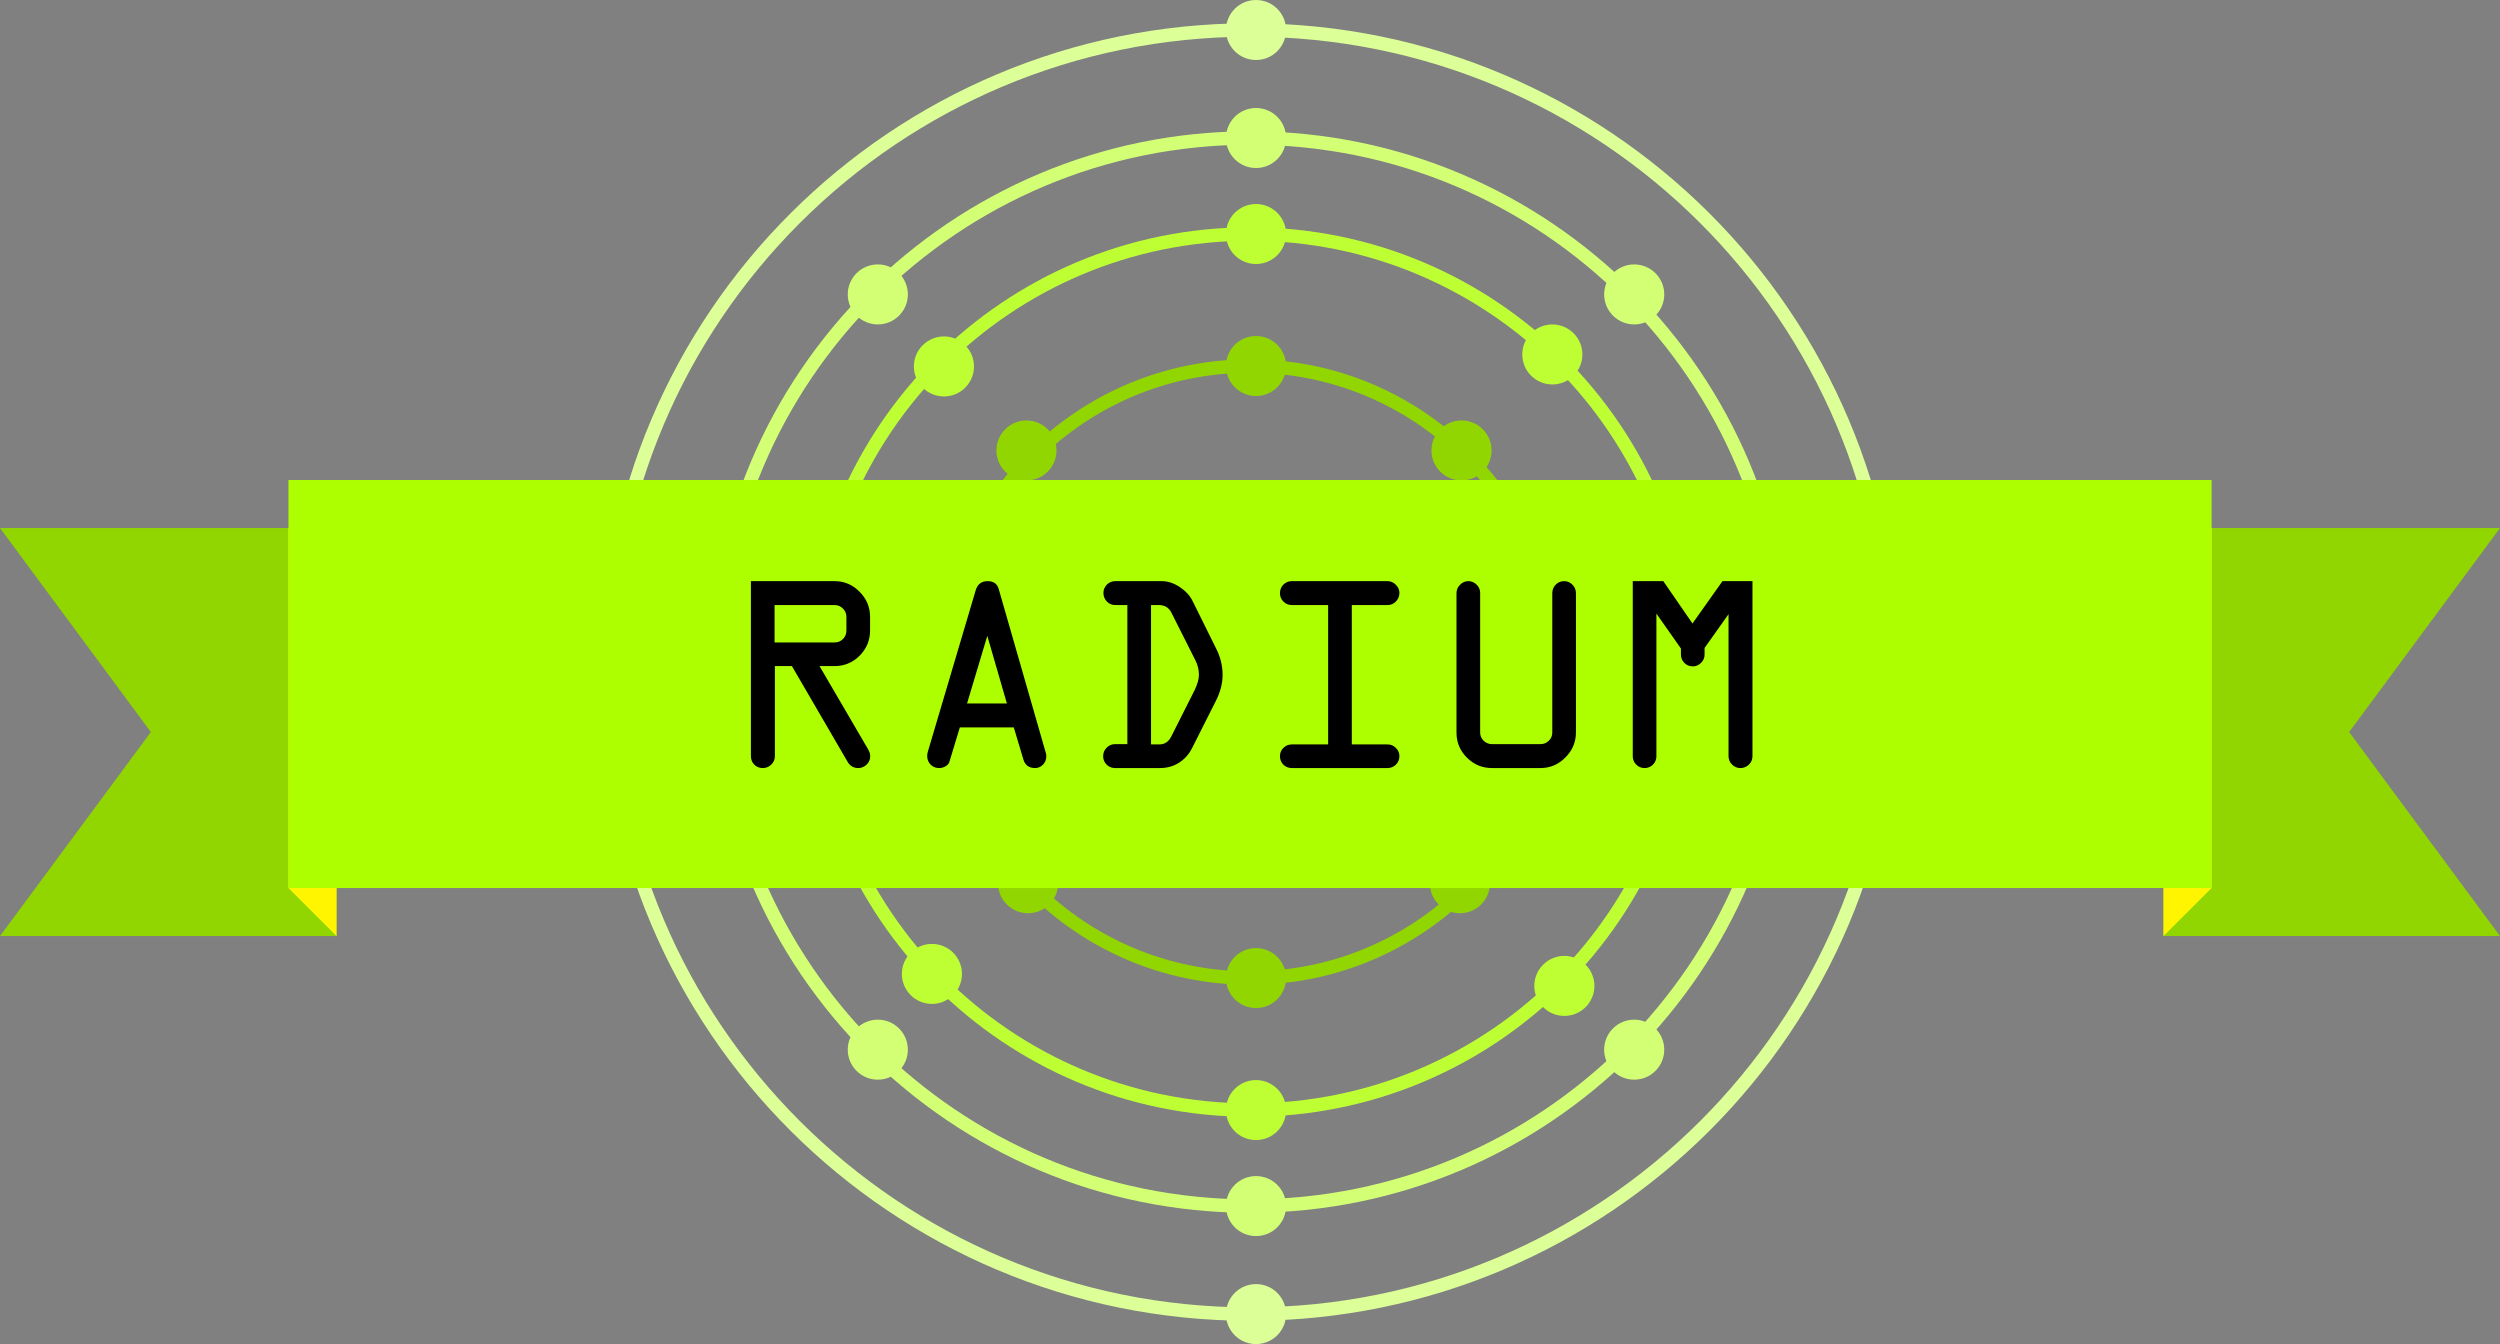<svg width="186" height="100" viewBox="0 0 186 100" fill="none" xmlns="http://www.w3.org/2000/svg">
<rect x="0" y="0" width="186" height="100" fill="#808080" stroke="none"/>
<g clip-path="url(#clip0)">
<path d="M93.447 29.464C94.682 29.464 95.683 28.465 95.683 27.232C95.683 25.999 94.682 25 93.447 25C92.213 25 91.212 25.999 91.212 27.232C91.212 28.465 92.213 29.464 93.447 29.464Z" fill="#91D600"/>
<path d="M93.447 75C94.682 75 95.683 74.001 95.683 72.768C95.683 71.535 94.682 70.536 93.447 70.536C92.213 70.536 91.212 71.535 91.212 72.768C91.212 74.001 92.213 75 93.447 75Z" fill="#91D600"/>
<path d="M107.156 35.092C108.029 35.964 109.444 35.964 110.318 35.092C111.191 34.221 111.191 32.807 110.318 31.936C109.444 31.064 108.029 31.064 107.156 31.936C106.283 32.807 106.283 34.221 107.156 35.092Z" fill="#91D600"/>
<path d="M74.907 67.291C75.78 68.163 77.196 68.163 78.069 67.291C78.942 66.419 78.942 65.006 78.069 64.134C77.196 63.262 75.78 63.262 74.907 64.134C74.034 65.006 74.034 66.419 74.907 67.291Z" fill="#91D600"/>
<path d="M113.567 49.554C113.567 50.786 114.568 51.786 115.803 51.786C117.037 51.786 118.038 50.786 118.038 49.554C118.038 48.321 117.037 47.321 115.803 47.321C114.568 47.321 113.567 48.321 113.567 49.554Z" fill="#91D600"/>
<path d="M67.962 49.554C67.962 50.786 68.962 51.786 70.197 51.786C71.432 51.786 72.433 50.786 72.433 49.554C72.433 48.321 71.432 47.321 70.197 47.321C68.962 47.321 67.962 48.321 67.962 49.554Z" fill="#91D600"/>
<path d="M107.037 64.134C106.164 65.006 106.164 66.419 107.037 67.291C107.91 68.163 109.325 68.163 110.198 67.291C111.071 66.419 111.071 65.006 110.198 64.134C109.325 63.263 107.91 63.263 107.037 64.134Z" fill="#91D600"/>
<path d="M74.788 31.936C73.915 32.807 73.915 34.221 74.788 35.092C75.661 35.964 77.077 35.964 77.95 35.092C78.823 34.221 78.823 32.807 77.95 31.936C77.077 31.064 75.661 31.064 74.788 31.936Z" fill="#91D600"/>
<path d="M93 72.768C105.594 72.768 115.803 62.574 115.803 50C115.803 37.426 105.594 27.232 93 27.232C80.406 27.232 70.197 37.426 70.197 50C70.197 62.574 80.406 72.768 93 72.768Z" stroke="#91D600"/>
<path d="M93 82.589C111.026 82.589 125.639 67.999 125.639 50C125.639 32.001 111.026 17.411 93 17.411C74.974 17.411 60.361 32.001 60.361 50C60.361 67.999 74.974 82.589 93 82.589Z" stroke="#BEFF33"/>
<path d="M93.447 80.357C92.212 80.357 91.212 81.356 91.212 82.589C91.212 83.822 92.212 84.821 93.447 84.821C94.682 84.821 95.683 83.822 95.683 82.589C95.683 81.356 94.682 80.357 93.447 80.357Z" fill="#BEFF33"/>
<path d="M93.447 15.179C92.212 15.179 91.212 16.178 91.212 17.411C91.212 18.643 92.212 19.643 93.447 19.643C94.682 19.643 95.683 18.643 95.683 17.411C95.683 16.178 94.682 15.179 93.447 15.179Z" fill="#BEFF33"/>
<path d="M70.915 70.881C70.042 70.009 68.627 70.009 67.754 70.881C66.881 71.753 66.881 73.166 67.754 74.038C68.627 74.909 70.042 74.909 70.915 74.038C71.788 73.166 71.788 71.753 70.915 70.881Z" fill="#BEFF33"/>
<path d="M117.074 24.793C116.201 23.921 114.786 23.921 113.913 24.793C113.04 25.664 113.04 27.078 113.913 27.95C114.786 28.821 116.201 28.821 117.074 27.95C117.947 27.078 117.947 25.664 117.074 24.793Z" fill="#BEFF33"/>
<path d="M71.81 28.842C72.683 27.971 72.683 26.557 71.81 25.686C70.937 24.814 69.521 24.814 68.648 25.686C67.775 26.557 67.775 27.971 68.648 28.842C69.521 29.714 70.937 29.714 71.81 28.842Z" fill="#BEFF33"/>
<path d="M117.969 74.93C118.842 74.059 118.842 72.645 117.969 71.774C117.096 70.902 115.681 70.902 114.807 71.774C113.934 72.645 113.934 74.059 114.807 74.93C115.68 75.802 117.096 75.802 117.969 74.93Z" fill="#BEFF33"/>
<path d="M62.596 49.554C62.596 48.321 61.595 47.321 60.361 47.321C59.126 47.321 58.125 48.321 58.125 49.554C58.125 50.786 59.126 51.786 60.361 51.786C61.595 51.786 62.596 50.786 62.596 49.554Z" fill="#BEFF33"/>
<path d="M127.875 49.554C127.875 48.321 126.874 47.321 125.64 47.321C124.405 47.321 123.404 48.321 123.404 49.554C123.404 50.786 124.405 51.786 125.64 51.786C126.874 51.786 127.875 50.786 127.875 49.554Z" fill="#BEFF33"/>
<path d="M93 89.732C114.977 89.732 132.793 71.944 132.793 50C132.793 28.057 114.977 10.268 93 10.268C71.023 10.268 53.207 28.057 53.207 50C53.207 71.944 71.023 89.732 93 89.732Z" stroke="#D3FF75"/>
<path d="M93.447 87.5C92.212 87.5 91.212 88.499 91.212 89.732C91.212 90.965 92.212 91.964 93.447 91.964C94.682 91.964 95.683 90.965 95.683 89.732C95.683 88.499 94.682 87.5 93.447 87.5Z" fill="#D3FF75"/>
<path d="M93.447 8.036C92.212 8.036 91.212 9.035 91.212 10.268C91.212 11.501 92.212 12.5 93.447 12.5C94.682 12.5 95.683 11.501 95.683 10.268C95.683 9.035 94.682 8.036 93.447 8.036Z" fill="#D3FF75"/>
<path d="M55.889 50C55.889 48.767 54.888 47.768 53.654 47.768C52.419 47.768 51.418 48.767 51.418 50C51.418 51.233 52.419 52.232 53.654 52.232C54.888 52.232 55.889 51.233 55.889 50Z" fill="#D3FF75"/>
<path d="M135.476 50C135.476 48.767 134.475 47.768 133.24 47.768C132.006 47.768 131.005 48.767 131.005 50C131.005 51.233 132.006 52.232 133.24 52.232C134.475 52.232 135.476 51.233 135.476 50Z" fill="#D3FF75"/>
<path d="M66.89 23.483C67.763 22.612 67.763 21.198 66.89 20.327C66.017 19.455 64.601 19.455 63.728 20.327C62.855 21.198 62.855 22.612 63.728 23.483C64.601 24.355 66.017 24.355 66.89 23.483Z" fill="#D3FF75"/>
<path d="M123.165 79.673C124.038 78.802 124.038 77.388 123.165 76.517C122.292 75.645 120.877 75.645 120.004 76.517C119.131 77.388 119.131 78.802 120.004 79.673C120.877 80.545 122.292 80.545 123.165 79.673Z" fill="#D3FF75"/>
<path d="M120.005 23.483C120.878 24.355 122.293 24.355 123.166 23.483C124.039 22.612 124.039 21.198 123.166 20.327C122.293 19.455 120.878 19.455 120.005 20.327C119.132 21.198 119.132 22.612 120.005 23.483Z" fill="#D3FF75"/>
<path d="M63.728 79.673C64.601 80.545 66.016 80.545 66.889 79.673C67.762 78.802 67.762 77.388 66.889 76.516C66.016 75.645 64.601 75.645 63.728 76.516C62.855 77.388 62.855 78.802 63.728 79.673Z" fill="#D3FF75"/>
<path d="M93 97.768C119.422 97.768 140.841 76.381 140.841 50C140.841 23.619 119.422 2.232 93 2.232C66.578 2.232 45.158 23.619 45.158 50C45.158 76.381 66.578 97.768 93 97.768Z" stroke="#DCFF97"/>
<path d="M93.447 4.464C94.682 4.464 95.683 3.465 95.683 2.232C95.683 0.999 94.682 0 93.447 0C92.213 0 91.212 0.999 91.212 2.232C91.212 3.465 92.213 4.464 93.447 4.464Z" fill="#DCFF97"/>
<path d="M93.447 100C94.682 100 95.683 99.001 95.683 97.768C95.683 96.535 94.682 95.536 93.447 95.536C92.213 95.536 91.212 96.535 91.212 97.768C91.212 99.001 92.213 100 93.447 100Z" fill="#DCFF97"/>
<path d="M25.038 69.643H0L11.224 54.464L0 39.286H25.038V69.643Z" fill="#91D600"/>
<path d="M21.462 66.071L25.039 69.643V39.286H21.462V66.071Z" fill="#FFF500"/>
<path d="M160.962 39.286H186L174.776 54.464L186 69.643H160.962V39.286Z" fill="#91D600"/>
<path d="M164.539 66.071L160.962 69.643V39.286H164.539V66.071Z" fill="#FFF500"/>
<path d="M164.539 35.714H21.462V66.071H164.539V35.714Z" fill="#ADFF00"/>
<path d="M55.868 56.264V43.237H62.093C62.813 43.237 63.431 43.499 63.948 44.022C64.472 44.545 64.734 45.169 64.734 45.895V46.899C64.734 47.632 64.475 48.26 63.958 48.783C63.441 49.299 62.82 49.557 62.093 49.557H60.972L64.577 55.73C64.688 55.912 64.744 56.093 64.744 56.274C64.744 56.512 64.653 56.717 64.472 56.892C64.29 57.059 64.084 57.143 63.854 57.143C63.504 57.143 63.239 56.986 63.057 56.672L58.918 49.557H57.65V56.264C57.65 56.508 57.559 56.717 57.377 56.892C57.203 57.059 56.993 57.143 56.749 57.143C56.504 57.143 56.294 57.059 56.12 56.892C55.952 56.717 55.868 56.508 55.868 56.264ZM57.629 47.799H62.093C62.338 47.799 62.544 47.715 62.711 47.548C62.886 47.374 62.973 47.164 62.973 46.92V45.895C62.973 45.651 62.886 45.445 62.711 45.278C62.544 45.103 62.338 45.016 62.093 45.016H57.629V47.799ZM69.034 55.919L72.597 43.897C72.737 43.457 73.03 43.237 73.477 43.237C73.91 43.237 74.183 43.422 74.295 43.792L77.805 56.002C77.833 56.093 77.847 56.18 77.847 56.264C77.847 56.508 77.763 56.717 77.596 56.892C77.428 57.059 77.236 57.143 77.019 57.143C76.558 57.143 76.265 56.93 76.139 56.505L75.426 54.119H71.413L70.637 56.672C70.616 56.784 70.529 56.892 70.375 56.996C70.222 57.094 70.054 57.143 69.872 57.143C69.614 57.143 69.401 57.056 69.233 56.881C69.066 56.707 68.982 56.494 68.982 56.243C68.982 56.138 68.999 56.03 69.034 55.919ZM73.456 47.307L71.947 52.34H74.913L73.456 47.307ZM82.975 43.237H86.454C86.908 43.244 87.349 43.391 87.775 43.677C88.208 43.963 88.526 44.308 88.728 44.713L90.468 48.228C90.796 48.863 90.961 49.526 90.961 50.216C90.961 50.858 90.786 51.517 90.437 52.194L88.686 55.668C88.463 56.114 88.141 56.473 87.722 56.745C87.303 57.01 86.835 57.143 86.318 57.143H82.954C82.71 57.143 82.5 57.056 82.326 56.881C82.158 56.707 82.074 56.501 82.074 56.264C82.074 56.02 82.158 55.81 82.326 55.636C82.5 55.455 82.71 55.364 82.954 55.364H83.876V45.016H82.975C82.731 45.016 82.521 44.929 82.347 44.754C82.179 44.573 82.095 44.36 82.095 44.116C82.095 43.879 82.179 43.673 82.347 43.499C82.521 43.324 82.731 43.237 82.975 43.237ZM85.637 45.016V55.385H86.255C86.647 55.385 86.94 55.193 87.135 54.809L88.875 51.357C89.092 50.903 89.2 50.523 89.2 50.216C89.2 49.833 89.113 49.47 88.938 49.128L87.135 45.55C86.947 45.194 86.639 45.016 86.213 45.016H85.637ZM96.11 43.237H103.235C103.466 43.237 103.669 43.324 103.843 43.499C104.025 43.673 104.116 43.879 104.116 44.116C104.116 44.36 104.028 44.573 103.854 44.754C103.679 44.929 103.473 45.016 103.235 45.016H100.574V55.385H103.235C103.48 55.385 103.686 55.472 103.854 55.647C104.028 55.814 104.116 56.02 104.116 56.264C104.116 56.508 104.028 56.717 103.854 56.892C103.679 57.059 103.473 57.143 103.235 57.143H96.11C95.865 57.143 95.656 57.059 95.481 56.892C95.313 56.717 95.229 56.508 95.229 56.264C95.229 56.02 95.313 55.814 95.481 55.647C95.656 55.472 95.865 55.385 96.11 55.385H98.813V45.016H96.11C95.865 45.016 95.656 44.929 95.481 44.754C95.313 44.58 95.229 44.374 95.229 44.137C95.229 43.886 95.313 43.673 95.481 43.499C95.656 43.324 95.865 43.237 96.11 43.237ZM108.363 54.506V44.137C108.363 43.893 108.451 43.684 108.625 43.509C108.8 43.328 109.006 43.237 109.244 43.237C109.481 43.237 109.688 43.324 109.862 43.499C110.037 43.673 110.124 43.879 110.124 44.116V54.506C110.124 54.736 110.212 54.938 110.386 55.113C110.561 55.28 110.767 55.364 111.004 55.364H114.61C114.854 55.364 115.059 55.28 115.228 55.113C115.402 54.946 115.49 54.743 115.49 54.506V44.137C115.49 43.886 115.574 43.673 115.741 43.499C115.915 43.324 116.125 43.237 116.369 43.237C116.615 43.237 116.82 43.324 116.988 43.499C117.163 43.673 117.25 43.886 117.25 44.137V54.485C117.25 55.211 116.988 55.835 116.464 56.358C115.947 56.881 115.329 57.143 114.61 57.143H111.004C110.278 57.143 109.656 56.885 109.139 56.368C108.622 55.852 108.363 55.232 108.363 54.506ZM125.061 48.699V48.249L123.237 45.654V56.264C123.237 56.508 123.15 56.717 122.975 56.892C122.808 57.059 122.601 57.143 122.357 57.143C122.112 57.143 121.903 57.056 121.729 56.881C121.561 56.707 121.477 56.501 121.477 56.264V43.237H123.75L125.92 46.387L128.152 43.237H130.384V56.264C130.384 56.508 130.294 56.717 130.112 56.892C129.937 57.059 129.728 57.143 129.483 57.143C129.246 57.143 129.04 57.056 128.865 56.881C128.69 56.707 128.603 56.501 128.603 56.264V45.696L126.821 48.207V48.699C126.821 48.936 126.734 49.142 126.559 49.316C126.385 49.491 126.178 49.578 125.941 49.578C125.696 49.578 125.487 49.491 125.313 49.316C125.145 49.142 125.061 48.936 125.061 48.699Z" fill="black"/>
</g>
<defs>
<clipPath id="clip0">
<rect width="186" height="100" fill="white"/>
</clipPath>
</defs>
</svg>
